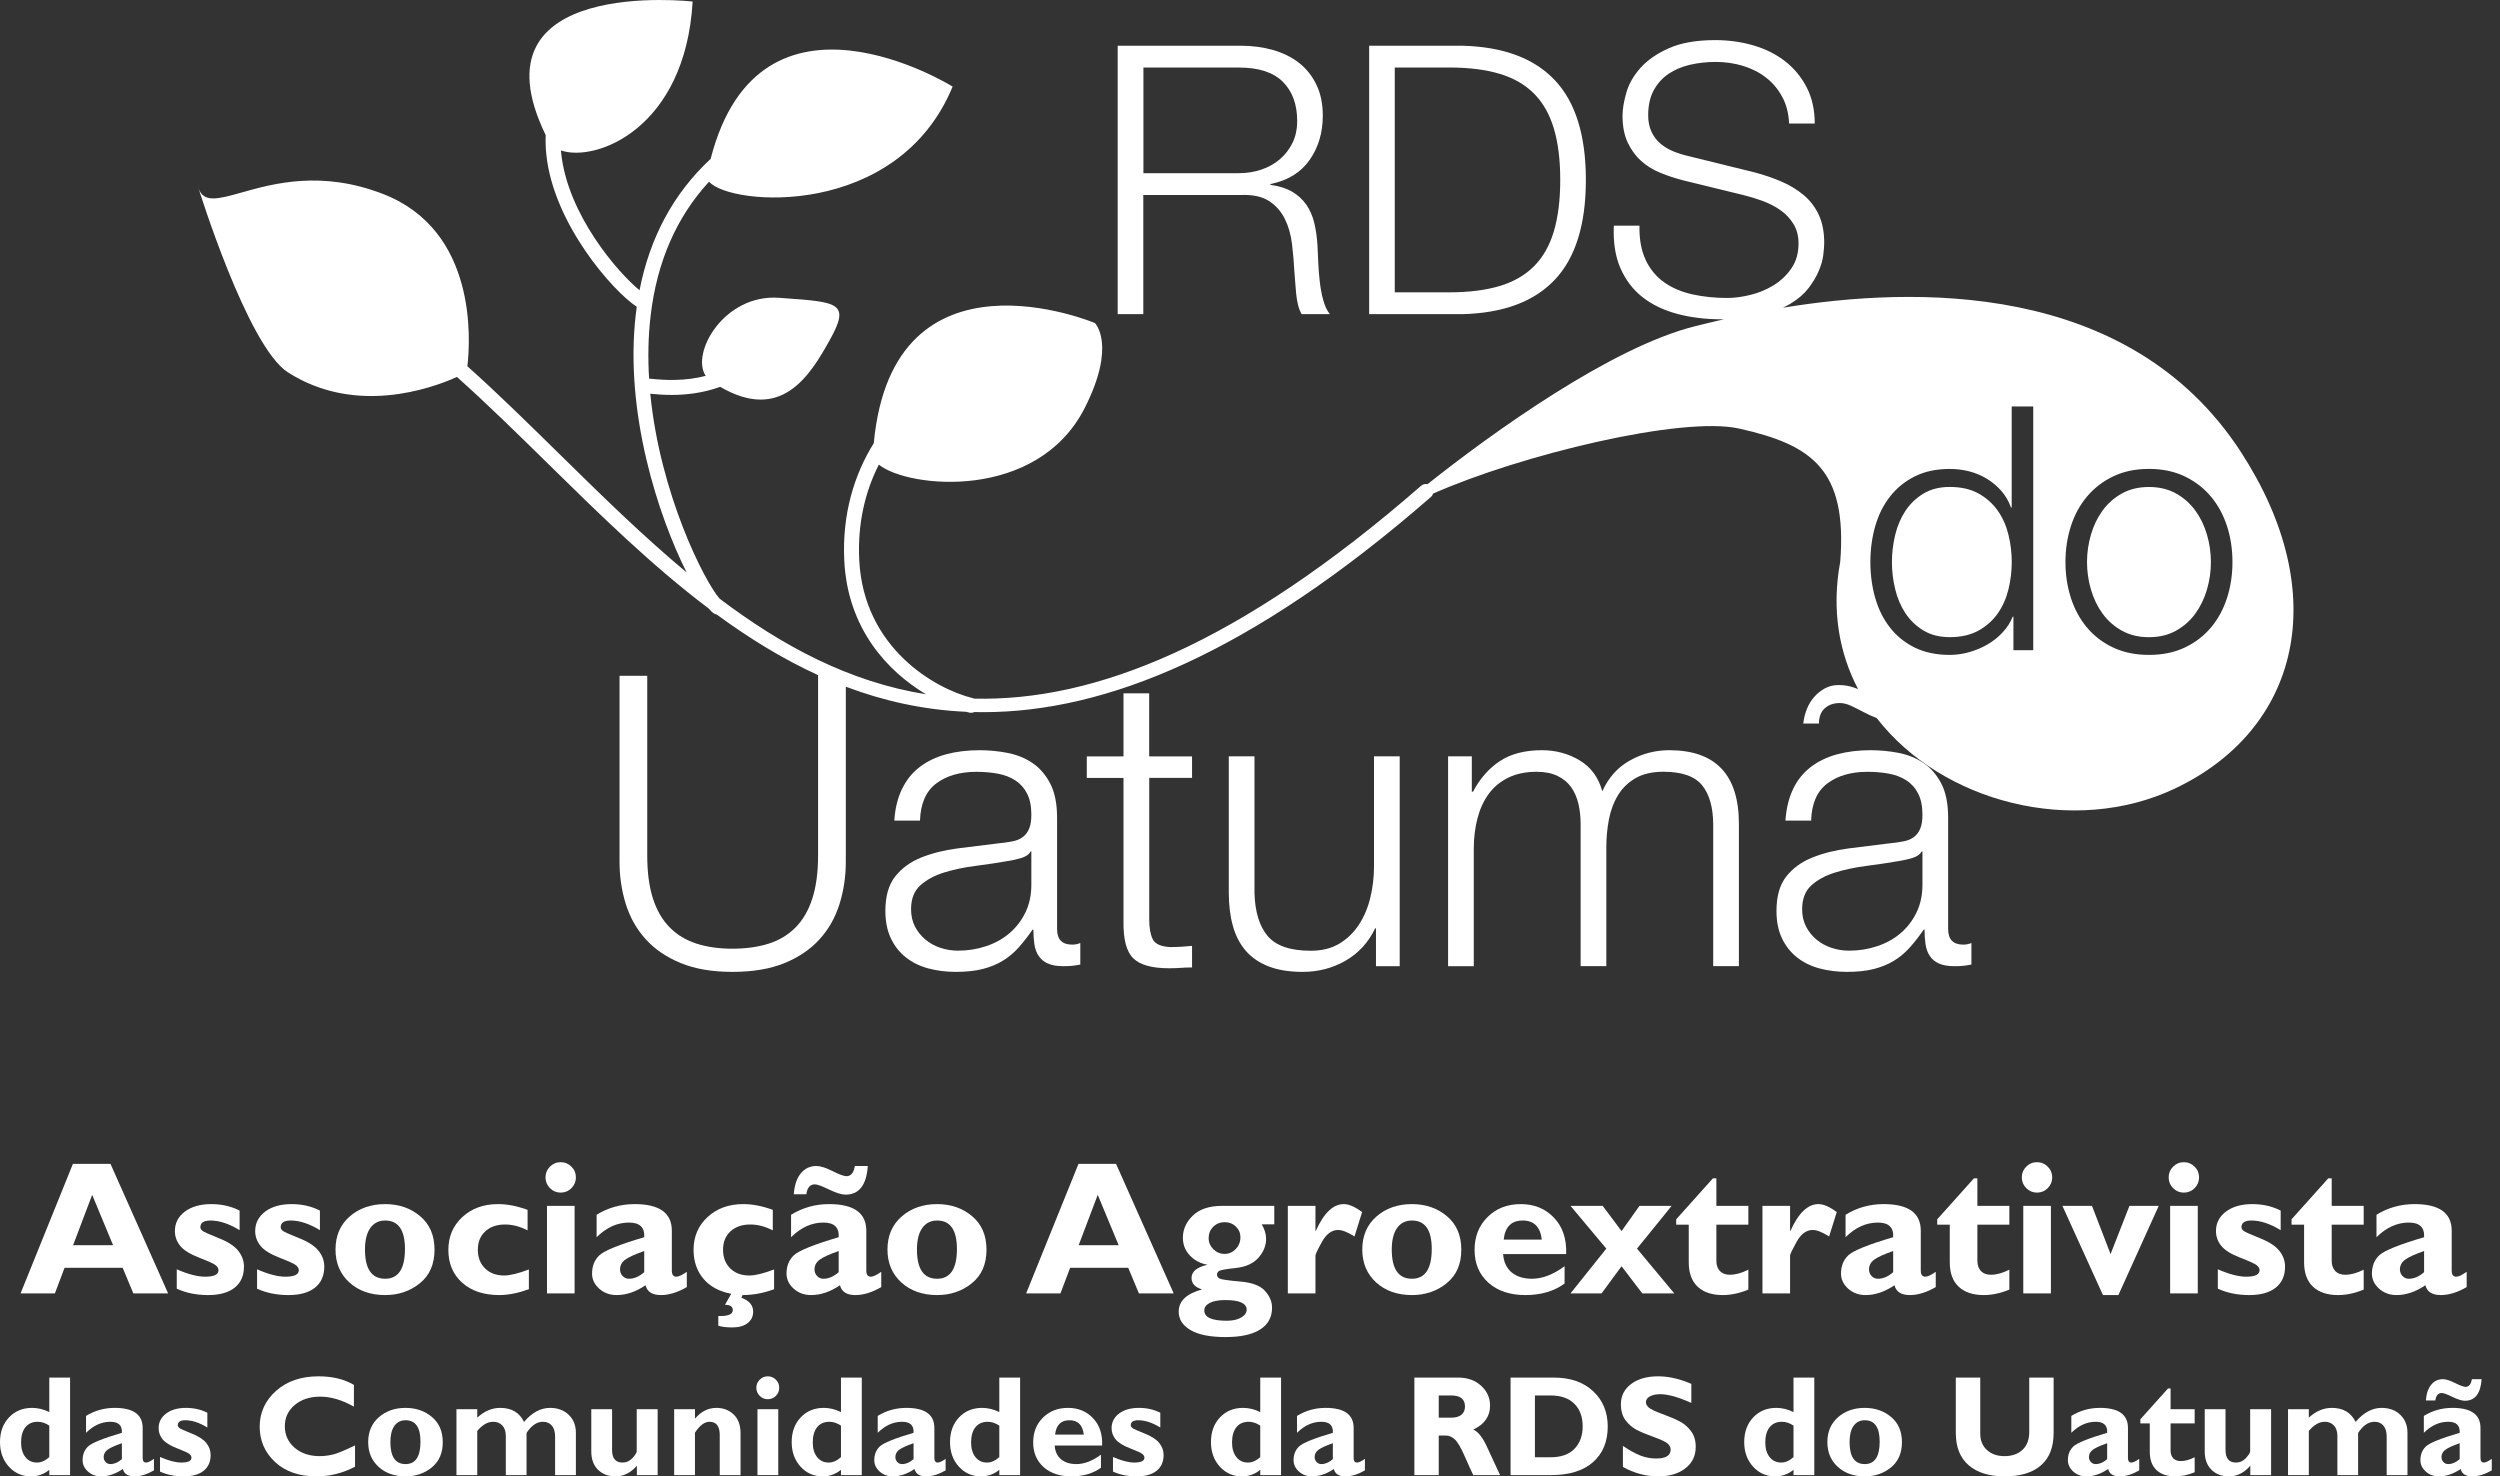 <svg width="254" height="150" viewBox="0 0 254 150" fill="none" xmlns="http://www.w3.org/2000/svg">
<rect x="0" y="0" width="254" height="150" fill="#333333" stroke="none"/>
<path d="M192.552 59.861C192.772 60.777 193.119 61.588 193.593 62.307C194.067 63.023 194.677 63.607 195.421 64.057C196.161 64.507 197.056 64.734 198.097 64.734C199.254 64.734 200.234 64.507 201.036 64.057C201.834 63.607 202.486 63.023 202.983 62.307C203.481 61.592 203.839 60.777 204.063 59.861C204.283 58.95 204.394 58.031 204.394 57.104C204.394 56.177 204.283 55.262 204.063 54.347C203.843 53.435 203.484 52.62 202.983 51.901C202.486 51.185 201.834 50.601 201.036 50.151C200.234 49.701 199.258 49.474 198.097 49.474C197.052 49.474 196.161 49.701 195.421 50.151C194.677 50.601 194.067 51.185 193.593 51.901C193.119 52.616 192.772 53.431 192.552 54.347C192.332 55.258 192.22 56.181 192.22 57.104C192.22 58.027 192.328 58.946 192.552 59.861Z" fill="white"/>
<path d="M215.589 50.136C214.799 50.574 214.147 51.155 213.622 51.87C213.102 52.585 212.708 53.401 212.442 54.316C212.176 55.231 212.041 56.158 212.041 57.108C212.041 58.058 212.172 58.985 212.442 59.9C212.708 60.815 213.102 61.627 213.622 62.346C214.143 63.061 214.799 63.642 215.589 64.08C216.376 64.519 217.294 64.738 218.335 64.738C219.376 64.738 220.294 64.519 221.08 64.08C221.867 63.642 222.523 63.065 223.043 62.346C223.564 61.63 223.957 60.815 224.227 59.9C224.493 58.989 224.628 58.058 224.628 57.108C224.628 56.158 224.493 55.231 224.227 54.316C223.961 53.404 223.568 52.589 223.043 51.87C222.523 51.155 221.867 50.574 221.08 50.136C220.294 49.697 219.376 49.478 218.335 49.478C217.294 49.478 216.376 49.697 215.589 50.136Z" fill="white"/>
<path fill-rule="evenodd" clip-rule="evenodd" d="M56.991 15.286C60.554 16.51 69.633 13.053 70.372 0.157C70.372 0.157 47.567 -2.464 55.443 13.727C55.417 14.365 55.438 15.018 55.506 15.686C56.228 22.756 62.313 29.621 64.694 31.166C64.66 31.411 64.628 31.658 64.599 31.907C63.425 41.969 66.915 52.474 69.758 58.156C65.282 54.428 61.014 50.233 56.775 46.067C53.638 42.984 50.573 39.972 47.487 37.212C47.802 34.487 48.457 23.408 38.928 19.712C32.658 17.279 27.791 18.647 24.557 19.556C22.173 20.226 20.678 20.646 20.164 19.108C20.164 19.108 25.138 35.191 29.241 37.822C36.106 42.222 43.764 39.495 46.428 38.299C49.496 41.04 52.55 44.04 55.678 47.112L55.716 47.15C60.868 52.212 66.192 57.443 71.995 61.819C72.18 62.037 72.347 62.199 72.489 62.3C72.593 62.374 72.705 62.418 72.822 62.435C76.082 64.828 79.496 66.939 83.117 68.593V86.924C83.117 88.635 82.92 90.085 82.534 91.285C82.149 92.485 81.582 93.462 80.838 94.219C80.093 94.977 79.179 95.531 78.103 95.873C77.028 96.215 75.77 96.388 74.417 96.388C73.063 96.388 71.849 96.219 70.773 95.873C69.697 95.527 68.783 94.977 68.039 94.219C67.291 93.462 66.724 92.485 66.338 91.285C65.953 90.085 65.76 88.631 65.76 86.924V68.66H62.945V87.543C62.945 89.058 63.157 90.496 63.585 91.862C64.013 93.223 64.688 94.415 65.613 95.434C66.539 96.457 67.726 97.261 69.176 97.853C70.626 98.445 72.346 98.742 74.417 98.742C76.488 98.742 78.25 98.445 79.7 97.853C81.15 97.261 82.338 96.453 83.263 95.434C84.185 94.419 84.863 93.227 85.291 91.862C85.719 90.496 85.935 89.058 85.935 87.543V69.769C89.761 71.212 93.818 72.126 98.164 72.318C98.269 72.347 98.371 72.374 98.472 72.398C98.534 72.414 98.591 72.422 98.653 72.422H98.657C98.775 72.422 98.888 72.395 98.99 72.346C99.288 72.353 99.587 72.356 99.887 72.356C112.293 72.356 127.035 66.48 145.375 50.497C145.486 50.401 145.562 50.28 145.602 50.15C154.473 46.227 170.849 42.242 176.684 43.54C184.08 45.186 187.705 47.694 186.968 57.073C186.064 61.959 186.851 66.332 188.781 70.011C188.671 69.968 188.559 69.926 188.445 69.883C187.928 69.695 187.381 69.599 186.81 69.599C186.289 69.599 185.823 69.714 185.399 69.945C184.978 70.176 184.608 70.476 184.296 70.841C183.983 71.206 183.737 71.622 183.559 72.083C183.382 72.545 183.266 73.022 183.212 73.51H184.805C184.805 72.829 185.005 72.314 185.399 71.96C185.792 71.606 186.301 71.429 186.93 71.429C187.284 71.429 187.666 71.525 188.075 71.714C188.484 71.906 188.919 72.122 189.382 72.368C189.792 72.586 190.223 72.782 190.675 72.956C197.299 81.524 210.687 84.99 220.969 80.117C233.567 74.144 237.091 60.423 227.682 45.932C216.297 28.397 194.243 29.119 181.139 31.265C181.413 31.137 181.67 31.001 181.909 30.857C182.688 30.388 183.301 29.857 183.748 29.273C184.196 28.688 184.539 28.107 184.782 27.534C185.029 26.961 185.179 26.423 185.244 25.912C185.306 25.4 185.341 24.996 185.341 24.689C185.341 23.569 185.156 22.612 184.786 21.823C184.415 21.035 183.906 20.366 183.255 19.82C182.603 19.274 181.851 18.816 180.995 18.447C180.139 18.082 179.229 17.766 178.257 17.512L171.593 15.87C171.03 15.743 170.502 15.578 170.005 15.374C169.507 15.174 169.068 14.905 168.682 14.574C168.3 14.244 167.999 13.844 167.784 13.371C167.564 12.898 167.456 12.348 167.456 11.709C167.456 10.694 167.649 9.84 168.03 9.152C168.412 8.463 168.917 7.91 169.542 7.49C170.167 7.071 170.895 6.767 171.725 6.575C172.554 6.387 173.414 6.291 174.308 6.291C175.276 6.291 176.202 6.425 177.085 6.691C177.964 6.96 178.743 7.352 179.418 7.875C180.093 8.394 180.644 9.044 181.064 9.821C181.489 10.598 181.724 11.509 181.774 12.551H184.377C184.377 11.152 184.103 9.925 183.555 8.867C183.008 7.81 182.271 6.925 181.354 6.214C180.436 5.502 179.364 4.968 178.137 4.61C176.911 4.252 175.623 4.075 174.27 4.075C172.357 4.075 170.788 4.352 169.561 4.898C168.335 5.445 167.371 6.114 166.669 6.902C165.967 7.69 165.489 8.529 165.235 9.421C164.976 10.313 164.849 11.09 164.849 11.752C164.849 12.821 165.022 13.724 165.366 14.463C165.713 15.201 166.164 15.828 166.727 16.336C167.286 16.847 167.945 17.255 168.697 17.559C169.449 17.866 170.225 18.12 171.015 18.324L177.104 19.812C177.74 19.966 178.392 20.162 179.055 20.404C179.719 20.647 180.324 20.958 180.875 21.339C181.423 21.72 181.87 22.193 182.214 22.75C182.557 23.308 182.73 23.973 182.73 24.735C182.73 25.727 182.487 26.573 182.001 27.273C181.519 27.973 180.91 28.546 180.185 28.992C179.456 29.438 178.67 29.761 177.829 29.965C176.984 30.172 176.206 30.273 175.492 30.273C174.239 30.273 173.063 30.153 171.968 29.911C170.869 29.669 169.916 29.269 169.114 28.707C168.308 28.146 167.676 27.396 167.217 26.454L167.221 26.446C166.762 25.504 166.542 24.331 166.569 22.931H163.966C163.889 24.612 164.112 26.05 164.637 27.246C165.161 28.446 165.906 29.426 166.877 30.188C167.849 30.953 169.021 31.518 170.402 31.888C171.782 32.257 173.275 32.441 174.883 32.441C174.923 32.441 174.964 32.441 175.004 32.441C175.054 32.441 175.104 32.441 175.154 32.44C173.959 32.712 172.966 32.959 172.218 33.145C163.704 35.264 151.629 43.954 145.039 49.189C144.813 49.14 144.568 49.194 144.38 49.359C125.838 65.518 111.23 71.268 98.975 70.981C98.931 70.961 98.886 70.945 98.838 70.933C95.032 69.999 87.725 65.857 87.297 56.862C87.116 53.115 87.934 49.879 89.29 47.205C92.264 49.617 105.373 50.944 110.202 41.46C113.469 35.037 111.247 32.822 111.247 32.822C111.247 32.822 90.727 24.18 88.776 45.026C86.82 48.172 85.551 52.172 85.777 56.931C86.112 63.914 90.222 68.238 94.081 70.537C86.293 69.296 79.461 65.622 73.111 60.822C71.575 59.075 67.059 50.181 66.068 40C66.648 40.063 67.388 40.125 68.231 40.125C69.662 40.125 71.396 39.948 73.17 39.302C79.368 42.911 82.258 38.221 84.304 34.549C86.408 30.774 85.224 30.69 79.537 30.285C79.407 30.276 79.275 30.267 79.141 30.257C73.574 29.859 70.151 35.877 71.701 38.187C69.664 38.722 67.639 38.655 65.947 38.464C65.82 36.361 65.853 34.216 66.103 32.08C66.743 26.603 68.732 22.051 72.042 18.46C74.212 20.962 91.227 22.261 96.787 8.798C96.787 8.798 77.212 -3.402 72.202 16.14C68.452 19.624 66.034 24.086 64.975 29.491C62.758 27.666 57.654 21.792 57.014 15.532C57.005 15.45 56.998 15.368 56.991 15.286ZM204.564 66.053V62.654H204.495C204.263 63.23 203.92 63.761 203.469 64.249C203.018 64.734 202.501 65.145 201.923 65.48C201.344 65.815 200.723 66.076 200.06 66.261C199.401 66.445 198.745 66.538 198.097 66.538C196.728 66.538 195.541 66.288 194.534 65.792C193.528 65.296 192.683 64.611 192.012 63.746C191.337 62.88 190.84 61.873 190.516 60.731C190.192 59.585 190.03 58.377 190.03 57.108C190.03 55.839 190.192 54.627 190.516 53.485C190.84 52.339 191.337 51.336 192.012 50.466C192.683 49.601 193.524 48.913 194.534 48.405C195.544 47.897 196.732 47.644 198.097 47.644C198.768 47.644 199.424 47.724 200.06 47.886C200.696 48.047 201.294 48.297 201.849 48.632C202.405 48.967 202.898 49.378 203.326 49.863C203.754 50.347 204.086 50.916 204.317 51.562H204.387V41.298H206.577V66.057H204.56L204.564 66.053ZM221.967 48.401C223.024 48.909 223.911 49.593 224.628 50.447C225.345 51.305 225.889 52.301 226.263 53.447C226.633 54.593 226.818 55.812 226.818 57.104C226.818 58.396 226.633 59.619 226.263 60.761C225.893 61.907 225.349 62.907 224.628 63.761C223.907 64.619 223.024 65.292 221.967 65.792C220.911 66.291 219.7 66.538 218.335 66.538C216.97 66.538 215.755 66.288 214.702 65.792C213.646 65.296 212.762 64.619 212.041 63.761C211.324 62.907 210.776 61.907 210.406 60.761C210.036 59.615 209.851 58.4 209.851 57.104C209.851 55.808 210.036 54.589 210.406 53.447C210.776 52.301 211.32 51.305 212.041 50.447C212.759 49.593 213.646 48.909 214.702 48.401C215.755 47.894 216.966 47.64 218.335 47.64C219.704 47.64 220.915 47.894 221.967 48.401Z" fill="white"/>
<path d="M55.423 119.624C55.423 119.197 55.574 118.832 55.876 118.531C56.178 118.229 56.541 118.079 56.962 118.079C57.391 118.079 57.756 118.229 58.058 118.531C58.361 118.832 58.512 119.197 58.512 119.624C58.512 120.044 58.361 120.409 58.058 120.716C57.756 121.018 57.391 121.169 56.962 121.169C56.541 121.169 56.178 121.018 55.876 120.716C55.574 120.409 55.423 120.044 55.423 119.624Z" fill="white"/>
<path d="M58.379 122.516V131.409H55.574V122.516H58.379Z" fill="white"/>
<path fill-rule="evenodd" clip-rule="evenodd" d="M11.225 118.248L17.081 131.409H13.548L12.462 128.809H6.558L5.576 131.409H2.09L7.408 118.248H11.225ZM11.489 126.51L9.364 121.395L7.427 126.51H11.489Z" fill="white"/>
<path d="M24.343 122.996V124.984C23.273 124.331 22.281 124.004 21.368 124.004C20.694 124.004 20.357 124.234 20.357 124.692C20.357 124.811 20.426 124.931 20.565 125.05C20.71 125.163 21.254 125.408 22.199 125.785C23.144 126.155 23.811 126.586 24.202 127.075C24.592 127.565 24.787 128.102 24.787 128.686C24.787 129.61 24.473 130.322 23.843 130.825C23.213 131.327 22.316 131.579 21.151 131.579C19.954 131.579 18.89 131.362 17.958 130.929V128.96C19.104 129.462 20.064 129.713 20.839 129.713C21.746 129.713 22.199 129.493 22.199 129.054C22.199 128.884 22.114 128.724 21.944 128.573C21.78 128.423 21.22 128.162 20.263 127.791C19.305 127.421 18.65 127.013 18.298 126.567C17.945 126.121 17.769 125.625 17.769 125.078C17.769 124.268 18.106 123.609 18.779 123.1C19.46 122.591 20.354 122.337 21.462 122.337C22.527 122.337 23.487 122.557 24.343 122.996Z" fill="white"/>
<path d="M32.503 124.984V122.996C31.646 122.557 30.686 122.337 29.622 122.337C28.513 122.337 27.619 122.591 26.939 123.1C26.265 123.609 25.928 124.268 25.928 125.078C25.928 125.625 26.105 126.121 26.457 126.567C26.81 127.013 27.465 127.421 28.422 127.791C29.379 128.162 29.94 128.423 30.104 128.573C30.273 128.724 30.359 128.884 30.359 129.054C30.359 129.493 29.905 129.713 28.998 129.713C28.224 129.713 27.263 129.462 26.117 128.96V130.929C27.049 131.362 28.113 131.579 29.31 131.579C30.475 131.579 31.372 131.327 32.002 130.825C32.632 130.322 32.947 129.61 32.947 128.686C32.947 128.102 32.752 127.565 32.361 127.075C31.971 126.586 31.303 126.155 30.359 125.785C29.414 125.408 28.869 125.163 28.724 125.05C28.586 124.931 28.517 124.811 28.517 124.692C28.517 124.234 28.853 124.004 29.527 124.004C30.44 124.004 31.432 124.331 32.503 124.984Z" fill="white"/>
<path fill-rule="evenodd" clip-rule="evenodd" d="M39.132 122.337C40.53 122.337 41.714 122.745 42.684 123.562C43.66 124.378 44.148 125.515 44.148 126.972C44.148 128.435 43.654 129.569 42.665 130.373C41.676 131.177 40.499 131.579 39.132 131.579C37.652 131.579 36.44 131.151 35.495 130.297C34.557 129.437 34.088 128.322 34.088 126.953C34.088 125.559 34.566 124.441 35.523 123.599C36.487 122.758 37.69 122.337 39.132 122.337ZM39.132 129.921C40.473 129.921 41.144 128.912 41.144 126.896C41.144 124.968 40.473 124.004 39.132 124.004C38.49 124.004 37.986 124.259 37.621 124.767C37.262 125.276 37.082 126.005 37.082 126.953C37.082 128.931 37.766 129.921 39.132 129.921Z" fill="white"/>
<path d="M53.734 130.985V128.978C52.651 129.387 51.813 129.591 51.221 129.591C50.421 129.591 49.776 129.352 49.285 128.875C48.794 128.391 48.548 127.757 48.548 126.972C48.548 126.193 48.8 125.571 49.304 125.107C49.807 124.642 50.478 124.409 51.316 124.409C52.065 124.409 52.827 124.607 53.602 125.003V122.921C52.544 122.532 51.542 122.337 50.598 122.337C49.13 122.337 47.921 122.776 46.97 123.656C46.026 124.529 45.553 125.64 45.553 126.991C45.553 128.372 46.023 129.484 46.961 130.326C47.899 131.161 49.153 131.579 50.721 131.579C51.634 131.579 52.638 131.381 53.734 130.985Z" fill="white"/>
<path fill-rule="evenodd" clip-rule="evenodd" d="M69.779 130.768V129.214C69.307 129.547 68.954 129.713 68.721 129.713C68.412 129.713 68.258 129.506 68.258 129.091V125.041C68.258 123.238 66.999 122.337 64.48 122.337C63.075 122.337 61.787 122.698 60.616 123.42V125.7C61.617 124.708 62.713 124.212 63.903 124.212C64.999 124.212 65.516 124.708 65.453 125.7C62.921 126.447 61.403 127.06 60.899 127.537C60.402 128.008 60.153 128.63 60.153 129.402C60.153 129.98 60.395 130.489 60.88 130.929C61.365 131.362 61.954 131.579 62.647 131.579C63.629 131.579 64.609 131.246 65.585 130.58C65.749 131.246 66.271 131.579 67.153 131.579C67.972 131.579 68.847 131.308 69.779 130.768ZM65.453 127.104V129.252C64.949 129.698 64.432 129.921 63.903 129.921C63.651 129.921 63.437 129.829 63.261 129.647C63.085 129.459 62.996 129.236 62.996 128.978C62.996 128.576 63.17 128.247 63.516 127.989C63.869 127.725 64.514 127.43 65.453 127.104Z" fill="white"/>
<path d="M78.647 128.978V130.985C77.576 131.381 76.506 131.579 75.435 131.579L75.322 131.852C76.122 132.141 76.522 132.612 76.522 133.265C76.522 133.748 76.336 134.135 75.964 134.424C75.593 134.719 75.076 134.866 74.415 134.866C73.785 134.866 73.306 134.807 72.979 134.687V133.708C73.962 133.739 74.453 133.538 74.453 133.105C74.453 132.747 74.188 132.568 73.659 132.568L74.292 131.447C73.077 131.221 72.135 130.712 71.468 129.921C70.8 129.123 70.466 128.146 70.466 126.991C70.466 125.64 70.939 124.529 71.883 123.656C72.834 122.776 74.043 122.337 75.511 122.337C76.455 122.337 77.457 122.532 78.515 122.921V125.003C77.74 124.607 76.978 124.409 76.229 124.409C75.391 124.409 74.72 124.642 74.217 125.107C73.713 125.571 73.461 126.193 73.461 126.972C73.461 127.757 73.706 128.391 74.198 128.875C74.689 129.352 75.334 129.591 76.134 129.591C76.726 129.591 77.564 129.387 78.647 128.978Z" fill="white"/>
<path fill-rule="evenodd" clip-rule="evenodd" d="M89.536 130.768V129.214C89.064 129.547 88.712 129.713 88.478 129.713C88.17 129.713 88.016 129.506 88.016 129.091V125.041C88.016 123.238 86.756 122.337 84.237 122.337C82.833 122.337 81.545 122.698 80.373 123.42V125.7C81.375 124.708 82.471 124.212 83.661 124.212C84.757 124.212 85.273 124.708 85.21 125.7C82.678 126.447 81.161 127.06 80.657 127.537C80.159 128.008 79.91 128.63 79.91 129.402C79.91 129.98 80.153 130.489 80.638 130.929C81.123 131.362 81.712 131.579 82.404 131.579C83.387 131.579 84.366 131.246 85.342 130.58C85.506 131.246 86.029 131.579 86.91 131.579C87.729 131.579 88.604 131.308 89.536 130.768ZM85.21 127.104V129.252C84.706 129.698 84.19 129.921 83.661 129.921C83.409 129.921 83.195 129.829 83.018 129.647C82.842 129.459 82.754 129.236 82.754 128.978C82.754 128.576 82.927 128.247 83.273 127.989C83.626 127.725 84.272 127.43 85.21 127.104Z" fill="white"/>
<path d="M88.167 118.465H86.854C86.74 119.156 86.457 119.501 86.004 119.501C85.745 119.501 85.273 119.328 84.587 118.983C83.906 118.638 83.359 118.465 82.943 118.465C82.3 118.465 81.775 118.713 81.365 119.209C80.956 119.705 80.717 120.415 80.647 121.338H81.923C82.011 120.666 82.3 120.33 82.792 120.33C83.037 120.33 83.519 120.506 84.237 120.858C84.955 121.203 85.512 121.376 85.909 121.376C87.282 121.376 88.034 120.406 88.167 118.465Z" fill="white"/>
<path fill-rule="evenodd" clip-rule="evenodd" d="M95.212 122.337C96.61 122.337 97.793 122.745 98.763 123.562C99.74 124.378 100.228 125.515 100.228 126.972C100.228 128.435 99.733 129.569 98.745 130.373C97.756 131.177 96.578 131.579 95.212 131.579C93.731 131.579 92.519 131.151 91.575 130.297C90.636 129.437 90.167 128.322 90.167 126.953C90.167 125.559 90.646 124.441 91.603 123.599C92.567 122.758 93.769 122.337 95.212 122.337ZM95.212 129.921C96.553 129.921 97.224 128.912 97.224 126.896C97.224 124.968 96.553 124.004 95.212 124.004C94.569 124.004 94.065 124.259 93.7 124.767C93.341 125.276 93.162 126.005 93.162 126.953C93.162 128.931 93.845 129.921 95.212 129.921Z" fill="white"/>
<path fill-rule="evenodd" clip-rule="evenodd" d="M119.248 131.409L113.391 118.248H109.575L104.257 131.409H107.742L108.725 128.809H114.629L115.715 131.409H119.248ZM111.53 121.395L113.656 126.51H109.594L111.53 121.395Z" fill="white"/>
<path fill-rule="evenodd" clip-rule="evenodd" d="M129.467 122.516V124.391H128.192C128.488 124.893 128.636 125.386 128.636 125.87C128.636 126.56 128.377 127.198 127.861 127.782C127.345 128.366 126.58 128.715 125.566 128.828C124.558 128.934 123.985 129.038 123.846 129.139C123.714 129.233 123.648 129.358 123.648 129.515C123.648 129.672 123.736 129.801 123.912 129.902C124.089 129.996 124.782 130.096 125.991 130.203C127.206 130.304 128.05 130.621 128.522 131.155C129.001 131.682 129.24 132.251 129.24 132.86C129.24 133.833 128.834 134.574 128.022 135.083C127.216 135.592 126.047 135.846 124.517 135.846C122.955 135.846 121.771 135.611 120.965 135.14C120.159 134.669 119.756 134.044 119.756 133.265C119.756 132.185 120.55 131.431 122.137 131.004C121.419 130.79 121.06 130.404 121.06 129.845C121.06 129.192 121.601 128.743 122.684 128.498C121.96 128.372 121.362 128.058 120.89 127.556C120.417 127.053 120.181 126.454 120.181 125.757C120.181 124.902 120.521 124.149 121.201 123.496C121.881 122.842 122.87 122.516 124.168 122.516H129.467ZM124.423 124.174C123.963 124.174 123.576 124.331 123.261 124.645C122.952 124.959 122.798 125.342 122.798 125.794C122.798 126.228 122.958 126.604 123.28 126.925C123.601 127.239 123.982 127.396 124.423 127.396C124.863 127.396 125.241 127.229 125.556 126.896C125.871 126.564 126.028 126.165 126.028 125.7C126.028 125.279 125.874 124.921 125.566 124.626C125.263 124.325 124.882 124.174 124.423 124.174ZM124.649 134.188C125.248 134.188 125.732 134.078 126.104 133.858C126.476 133.639 126.661 133.375 126.661 133.067C126.661 132.414 125.934 132.087 124.479 132.087C123.818 132.087 123.298 132.181 122.921 132.37C122.543 132.565 122.354 132.822 122.354 133.142C122.354 133.84 123.119 134.188 124.649 134.188Z" fill="white"/>
<path d="M133.65 125.059V122.516H130.844V131.409H133.65V127.565C133.65 127.433 133.87 126.969 134.311 126.171C134.758 125.367 135.306 124.965 135.954 124.965C136.37 124.965 136.924 125.185 137.617 125.625L138.392 123.147C137.667 122.607 137.047 122.337 136.531 122.337C135.447 122.337 134.5 123.244 133.687 125.059H133.65Z" fill="white"/>
<path fill-rule="evenodd" clip-rule="evenodd" d="M143.453 122.337C144.851 122.337 146.035 122.745 147.005 123.562C147.981 124.378 148.469 125.515 148.469 126.972C148.469 128.435 147.974 129.569 146.986 130.373C145.997 131.177 144.819 131.579 143.453 131.579C141.973 131.579 140.76 131.151 139.816 130.297C138.877 129.437 138.408 128.322 138.408 126.953C138.408 125.559 138.887 124.441 139.844 123.599C140.808 122.758 142.01 122.337 143.453 122.337ZM143.453 129.921C144.794 129.921 145.465 128.912 145.465 126.896C145.465 124.968 144.794 124.004 143.453 124.004C142.81 124.004 142.306 124.259 141.941 124.767C141.582 125.276 141.403 126.005 141.403 126.953C141.403 128.931 142.086 129.921 143.453 129.921Z" fill="white"/>
<path fill-rule="evenodd" clip-rule="evenodd" d="M158.961 130.41V128.649C157.809 129.497 156.707 129.921 155.655 129.921C154.786 129.921 154.093 129.704 153.577 129.27C153.061 128.837 152.774 128.218 152.717 127.415H159.122C159.179 125.87 158.766 124.639 157.885 123.722C157.009 122.798 155.885 122.337 154.512 122.337C153.146 122.337 152.021 122.773 151.14 123.646C150.258 124.519 149.817 125.634 149.817 126.991C149.817 128.372 150.286 129.484 151.225 130.326C152.163 131.161 153.416 131.579 154.985 131.579C156.565 131.579 157.891 131.189 158.961 130.41ZM156.647 125.945H152.774C152.913 124.651 153.558 124.004 154.711 124.004C155.85 124.004 156.496 124.651 156.647 125.945Z" fill="white"/>
<path d="M169.842 122.516L166.318 126.859L170.106 131.409H166.856L164.75 128.649L162.719 131.409H159.564L163.201 126.859L159.564 122.516H162.832L164.75 125.078L166.573 122.516H169.842Z" fill="white"/>
<path d="M177.633 124.428V122.516H174.383V119.718H174.033L170.302 123.882V124.428H171.577V128.244C171.577 129.336 171.88 130.165 172.484 130.731C173.089 131.296 173.939 131.579 175.035 131.579C175.872 131.579 176.738 131.393 177.633 131.023V128.997C176.959 129.343 176.332 129.515 175.753 129.515C175.324 129.515 174.988 129.39 174.742 129.139C174.503 128.881 174.383 128.533 174.383 128.093V124.428H177.633Z" fill="white"/>
<path d="M181.872 122.516V125.059H181.91C182.722 123.244 183.67 122.337 184.753 122.337C185.269 122.337 185.89 122.607 186.614 123.147L185.839 125.625C185.147 125.185 184.592 124.965 184.177 124.965C183.528 124.965 182.98 125.367 182.533 126.171C182.092 126.969 181.872 127.433 181.872 127.565V131.409H179.066V122.516H181.872Z" fill="white"/>
<path fill-rule="evenodd" clip-rule="evenodd" d="M196.672 130.768V129.214C196.2 129.547 195.847 129.713 195.614 129.713C195.305 129.713 195.151 129.506 195.151 129.091V125.041C195.151 123.238 193.892 122.337 191.373 122.337C189.968 122.337 188.68 122.698 187.509 123.42V125.7C188.51 124.708 189.606 124.212 190.796 124.212C191.892 124.212 192.409 124.708 192.346 125.7C189.814 126.447 188.296 127.06 187.792 127.537C187.295 128.008 187.046 128.63 187.046 129.402C187.046 129.98 187.289 130.489 187.774 130.929C188.258 131.362 188.847 131.579 189.54 131.579C190.522 131.579 191.502 131.246 192.478 130.58C192.642 131.246 193.164 131.579 194.046 131.579C194.865 131.579 195.74 131.308 196.672 130.768ZM192.346 127.104V129.252C191.842 129.698 191.325 129.921 190.796 129.921C190.544 129.921 190.33 129.829 190.154 129.647C189.978 129.459 189.89 129.236 189.89 128.978C189.89 128.576 190.063 128.247 190.409 127.989C190.762 127.725 191.407 127.43 192.346 127.104Z" fill="white"/>
<path d="M204.151 122.516V124.428H200.902V128.093C200.902 128.533 201.022 128.881 201.261 129.139C201.506 129.39 201.843 129.515 202.272 129.515C202.851 129.515 203.478 129.343 204.151 128.997V131.023C203.257 131.393 202.391 131.579 201.554 131.579C200.458 131.579 199.608 131.296 199.003 130.731C198.399 130.165 198.096 129.336 198.096 128.244V124.428H196.821V123.882L200.552 119.718H200.902V122.516H204.151Z" fill="white"/>
<path d="M205.868 118.531C205.566 118.832 205.415 119.197 205.415 119.624C205.415 120.044 205.566 120.409 205.868 120.716C206.171 121.018 206.533 121.169 206.955 121.169C207.383 121.169 207.748 121.018 208.051 120.716C208.353 120.409 208.504 120.044 208.504 119.624C208.504 119.197 208.353 118.832 208.051 118.531C207.748 118.229 207.383 118.079 206.955 118.079C206.533 118.079 206.171 118.229 205.868 118.531Z" fill="white"/>
<path d="M208.372 131.409V122.516H205.566V131.409H208.372Z" fill="white"/>
<path d="M213.659 131.579L209.541 122.516H212.545L214.434 127.415L216.352 122.516H219.327L215.228 131.579H213.659Z" fill="white"/>
<path d="M220.789 118.531C220.487 118.832 220.336 119.197 220.336 119.624C220.336 120.044 220.487 120.409 220.789 120.716C221.092 121.018 221.454 121.169 221.876 121.169C222.304 121.169 222.669 121.018 222.971 120.716C223.274 120.409 223.425 120.044 223.425 119.624C223.425 119.197 223.274 118.832 222.971 118.531C222.669 118.229 222.304 118.079 221.876 118.079C221.454 118.079 221.092 118.229 220.789 118.531Z" fill="white"/>
<path d="M223.293 131.409V122.516H220.487V131.409H223.293Z" fill="white"/>
<path d="M231.717 122.996V124.984C230.646 124.331 229.654 124.004 228.741 124.004C228.067 124.004 227.73 124.234 227.73 124.692C227.73 124.811 227.799 124.931 227.938 125.05C228.083 125.163 228.628 125.408 229.572 125.785C230.517 126.155 231.184 126.586 231.575 127.075C231.965 127.565 232.161 128.102 232.161 128.686C232.161 129.61 231.846 130.322 231.216 130.825C230.586 131.327 229.689 131.579 228.524 131.579C227.327 131.579 226.263 131.362 225.331 130.929V128.96C226.477 129.462 227.437 129.713 228.212 129.713C229.119 129.713 229.572 129.493 229.572 129.054C229.572 128.884 229.487 128.724 229.317 128.573C229.153 128.423 228.593 128.162 227.636 127.791C226.678 127.421 226.023 127.013 225.671 126.567C225.318 126.121 225.142 125.625 225.142 125.078C225.142 124.268 225.479 123.609 226.153 123.1C226.833 122.591 227.727 122.337 228.835 122.337C229.9 122.337 230.86 122.557 231.717 122.996Z" fill="white"/>
<path d="M240.15 124.428V122.516H236.9V119.718H236.551L232.82 123.882V124.428H234.095V128.244C234.095 129.336 234.397 130.165 235.002 130.731C235.606 131.296 236.456 131.579 237.552 131.579C238.39 131.579 239.256 131.393 240.15 131.023V128.997C239.476 129.343 238.85 129.515 238.27 129.515C237.842 129.515 237.505 129.39 237.259 129.139C237.02 128.881 236.9 128.533 236.9 128.093V124.428H240.15Z" fill="white"/>
<path fill-rule="evenodd" clip-rule="evenodd" d="M250.614 129.214V130.768C249.682 131.308 248.807 131.579 247.988 131.579C247.107 131.579 246.584 131.246 246.42 130.58C245.444 131.246 244.465 131.579 243.482 131.579C242.79 131.579 242.201 131.362 241.716 130.929C241.231 130.489 240.988 129.98 240.988 129.402C240.988 128.63 241.237 128.008 241.735 127.537C242.239 127.06 243.756 126.447 246.288 125.7C246.351 124.708 245.834 124.212 244.739 124.212C243.548 124.212 242.453 124.708 241.451 125.7V123.42C242.623 122.698 243.911 122.337 245.315 122.337C247.834 122.337 249.093 123.238 249.093 125.041V129.091C249.093 129.506 249.248 129.713 249.556 129.713C249.789 129.713 250.142 129.547 250.614 129.214ZM246.288 129.252V127.104C245.35 127.43 244.704 127.725 244.351 127.989C244.005 128.247 243.832 128.576 243.832 128.978C243.832 129.236 243.92 129.459 244.096 129.647C244.273 129.829 244.487 129.921 244.739 129.921C245.268 129.921 245.784 129.698 246.288 129.252Z" fill="white"/>
<path fill-rule="evenodd" clip-rule="evenodd" d="M7.12 149.872V139.962H5.008V143.466C4.434 143.183 3.851 143.041 3.258 143.041C2.305 143.041 1.522 143.365 0.911 144.013C0.304 144.661 0 145.495 0 146.517C0 147.515 0.299 148.345 0.896 149.007C1.499 149.669 2.248 150 3.144 150C3.846 150 4.467 149.778 5.008 149.333V149.872H7.12ZM5.008 144.843V148.042C4.605 148.411 4.187 148.595 3.756 148.595C3.267 148.595 2.876 148.411 2.582 148.042C2.288 147.668 2.141 147.174 2.141 146.559C2.141 145.893 2.288 145.375 2.582 145.006C2.881 144.637 3.296 144.452 3.827 144.452C4.23 144.452 4.624 144.583 5.008 144.843Z" fill="white"/>
<path fill-rule="evenodd" clip-rule="evenodd" d="M15.641 148.219V149.39C14.939 149.797 14.28 150 13.663 150C12.999 150 12.606 149.749 12.482 149.248C11.747 149.749 11.01 150 10.27 150C9.748 150 9.305 149.837 8.94 149.511C8.575 149.179 8.392 148.796 8.392 148.361C8.392 147.78 8.579 147.311 8.954 146.957C9.333 146.597 10.476 146.136 12.383 145.573C12.43 144.826 12.041 144.452 11.216 144.452C10.32 144.452 9.495 144.826 8.741 145.573V143.857C9.623 143.313 10.592 143.041 11.65 143.041C13.547 143.041 14.495 143.719 14.495 145.077V148.127C14.495 148.439 14.611 148.595 14.844 148.595C15.019 148.595 15.285 148.47 15.641 148.219ZM12.383 148.248V146.63C11.676 146.876 11.19 147.099 10.924 147.297C10.664 147.491 10.533 147.739 10.533 148.042C10.533 148.236 10.6 148.404 10.732 148.546C10.865 148.683 11.026 148.751 11.216 148.751C11.614 148.751 12.003 148.584 12.383 148.248Z" fill="white"/>
<path d="M21.066 145.034V143.537C20.422 143.206 19.698 143.041 18.897 143.041C18.062 143.041 17.389 143.232 16.877 143.615C16.369 143.998 16.116 144.495 16.116 145.105C16.116 145.517 16.248 145.89 16.514 146.226C16.779 146.562 17.273 146.869 17.993 147.148C18.714 147.427 19.136 147.624 19.26 147.737C19.388 147.851 19.452 147.971 19.452 148.099C19.452 148.43 19.11 148.595 18.427 148.595C17.844 148.595 17.121 148.406 16.258 148.028V149.511C16.96 149.837 17.761 150 18.662 150C19.539 150 20.215 149.811 20.689 149.432C21.164 149.054 21.401 148.517 21.401 147.822C21.401 147.382 21.254 146.978 20.96 146.609C20.666 146.24 20.163 145.916 19.452 145.637C18.74 145.353 18.33 145.169 18.221 145.084C18.117 144.994 18.065 144.904 18.065 144.814C18.065 144.469 18.318 144.296 18.826 144.296C19.513 144.296 20.26 144.542 21.066 145.034Z" fill="white"/>
<path d="M36.072 146.85V149.014C34.83 149.671 33.528 150 32.167 150C30.403 150 28.997 149.515 27.949 148.546C26.905 147.571 26.384 146.373 26.384 144.949C26.384 143.526 26.934 142.317 28.034 141.324C29.139 140.331 30.581 139.834 32.359 139.834C33.777 139.834 34.977 140.125 35.958 140.707V142.913C34.754 142.237 33.613 141.899 32.537 141.899C31.479 141.899 30.614 142.182 29.941 142.75C29.272 143.313 28.938 144.032 28.938 144.907C28.938 145.786 29.267 146.512 29.926 147.084C30.59 147.657 31.439 147.943 32.473 147.943C32.985 147.943 33.478 147.877 33.952 147.744C34.427 147.607 35.133 147.309 36.072 146.85Z" fill="white"/>
<path fill-rule="evenodd" clip-rule="evenodd" d="M43.881 143.963C43.151 143.348 42.259 143.041 41.206 143.041C40.12 143.041 39.215 143.358 38.489 143.991C37.768 144.625 37.408 145.467 37.408 146.517C37.408 147.548 37.761 148.387 38.468 149.035C39.179 149.678 40.092 150 41.206 150C42.236 150 43.122 149.697 43.867 149.092C44.611 148.487 44.984 147.633 44.984 146.531C44.984 145.434 44.616 144.578 43.881 143.963ZM42.721 146.474C42.721 147.992 42.217 148.751 41.206 148.751C40.177 148.751 39.663 148.007 39.663 146.517C39.663 145.803 39.798 145.254 40.068 144.871C40.343 144.488 40.723 144.296 41.206 144.296C42.217 144.296 42.721 145.022 42.721 146.474Z" fill="white"/>
<path d="M48.489 143.176V144.034C49.205 143.372 49.983 143.041 50.822 143.041C51.974 143.041 52.781 143.516 53.24 144.467C54.051 143.516 54.934 143.041 55.887 143.041C56.66 143.041 57.29 143.275 57.779 143.743C58.267 144.211 58.511 144.821 58.511 145.573V149.872H56.399V145.949C56.399 145.476 56.29 145.11 56.072 144.85C55.853 144.585 55.55 144.452 55.161 144.452C54.545 144.452 53.99 144.831 53.497 145.588V149.872H51.391V145.907C51.391 145.439 51.273 145.079 51.035 144.828C50.803 144.578 50.492 144.452 50.103 144.452C49.549 144.452 49.01 144.762 48.489 145.382V149.872H46.376V143.176H48.489Z" fill="white"/>
<path d="M64.706 148.915V149.872H66.818V143.176H64.691V147.446C64.691 147.593 64.549 147.822 64.264 148.134C63.985 148.442 63.646 148.595 63.247 148.595C62.541 148.595 62.187 148.17 62.187 147.318V143.176H60.075V147.46C60.075 148.255 60.302 148.877 60.758 149.326C61.213 149.775 61.806 150 62.536 150C63.361 150 64.084 149.638 64.706 148.915Z" fill="white"/>
<path d="M70.608 143.176V144.133C71.229 143.405 71.957 143.041 72.792 143.041C73.489 143.041 74.07 143.263 74.535 143.708C75.004 144.152 75.239 144.788 75.239 145.616V149.872H73.126V145.793C73.126 144.899 72.778 144.452 72.08 144.452C71.582 144.452 71.092 144.821 70.608 145.559V149.872H68.495V143.176H70.608Z" fill="white"/>
<path d="M77.186 140.175C76.959 140.402 76.845 140.676 76.845 140.998C76.845 141.315 76.959 141.589 77.186 141.821C77.414 142.048 77.686 142.161 78.004 142.161C78.327 142.161 78.602 142.048 78.829 141.821C79.057 141.589 79.171 141.315 79.171 140.998C79.171 140.676 79.057 140.402 78.829 140.175C78.602 139.948 78.327 139.834 78.004 139.834C77.686 139.834 77.414 139.948 77.186 140.175Z" fill="white"/>
<path d="M79.071 149.872V143.176H76.959V149.872H79.071Z" fill="white"/>
<path fill-rule="evenodd" clip-rule="evenodd" d="M87.556 139.962V149.872H85.443V149.333C84.903 149.778 84.281 150 83.579 150C82.683 150 81.934 149.669 81.332 149.007C80.734 148.345 80.435 147.515 80.435 146.517C80.435 145.495 80.739 144.661 81.346 144.013C81.957 143.365 82.74 143.041 83.693 143.041C84.286 143.041 84.869 143.183 85.443 143.466V139.962H87.556ZM85.443 148.042V144.843C85.059 144.583 84.665 144.452 84.262 144.452C83.731 144.452 83.316 144.637 83.017 145.006C82.723 145.375 82.576 145.893 82.576 146.559C82.576 147.174 82.723 147.668 83.017 148.042C83.311 148.411 83.703 148.595 84.191 148.595C84.623 148.595 85.04 148.411 85.443 148.042Z" fill="white"/>
<path fill-rule="evenodd" clip-rule="evenodd" d="M96.076 149.39V148.219C95.72 148.47 95.455 148.595 95.279 148.595C95.047 148.595 94.931 148.439 94.931 148.127V145.077C94.931 143.719 93.982 143.041 92.085 143.041C91.028 143.041 90.058 143.313 89.176 143.857V145.573C89.93 144.826 90.755 144.452 91.651 144.452C92.477 144.452 92.865 144.826 92.818 145.573C90.912 146.136 89.769 146.597 89.389 146.957C89.015 147.311 88.827 147.78 88.827 148.361C88.827 148.796 89.01 149.179 89.375 149.511C89.74 149.837 90.184 150 90.705 150C91.445 150 92.183 149.749 92.918 149.248C93.041 149.749 93.434 150 94.098 150C94.715 150 95.374 149.797 96.076 149.39ZM92.818 146.63V148.248C92.439 148.584 92.05 148.751 91.651 148.751C91.462 148.751 91.3 148.683 91.168 148.546C91.035 148.404 90.969 148.236 90.969 148.042C90.969 147.739 91.099 147.491 91.36 147.297C91.625 147.099 92.111 146.876 92.818 146.63Z" fill="white"/>
<path fill-rule="evenodd" clip-rule="evenodd" d="M103.643 139.962V149.872H101.53V149.333C100.989 149.778 100.368 150 99.666 150C98.77 150 98.021 149.669 97.419 149.007C96.821 148.345 96.522 147.515 96.522 146.517C96.522 145.495 96.826 144.661 97.433 144.013C98.045 143.365 98.827 143.041 99.78 143.041C100.373 143.041 100.956 143.183 101.53 143.466V139.962H103.643ZM101.53 148.042V144.843C101.146 144.583 100.752 144.452 100.349 144.452C99.818 144.452 99.403 144.637 99.105 145.006C98.81 145.375 98.663 145.893 98.663 146.559C98.663 147.174 98.81 147.668 99.105 148.042C99.398 148.411 99.79 148.595 100.278 148.595C100.71 148.595 101.127 148.411 101.53 148.042Z" fill="white"/>
<path fill-rule="evenodd" clip-rule="evenodd" d="M111.857 149.12V147.794C110.989 148.432 110.159 148.751 109.367 148.751C108.713 148.751 108.191 148.588 107.802 148.262C107.414 147.936 107.198 147.47 107.155 146.864H111.978C112.021 145.701 111.71 144.774 111.046 144.084C110.387 143.388 109.54 143.041 108.507 143.041C107.478 143.041 106.631 143.369 105.967 144.027C105.303 144.684 104.971 145.524 104.971 146.545C104.971 147.586 105.325 148.423 106.031 149.057C106.738 149.685 107.681 150 108.862 150C110.053 150 111.051 149.707 111.857 149.12ZM108.656 144.296C109.514 144.296 110 144.784 110.114 145.758H107.198C107.302 144.784 107.788 144.296 108.656 144.296Z" fill="white"/>
<path d="M117.887 143.537V145.034C117.081 144.542 116.334 144.296 115.647 144.296C115.139 144.296 114.886 144.469 114.886 144.814C114.886 144.904 114.938 144.994 115.042 145.084C115.151 145.169 115.561 145.353 116.273 145.637C116.984 145.916 117.487 146.24 117.781 146.609C118.075 146.978 118.222 147.382 118.222 147.822C118.222 148.517 117.985 149.054 117.51 149.432C117.036 149.811 116.36 150 115.483 150C114.582 150 113.781 149.837 113.079 149.511V148.028C113.942 148.406 114.665 148.595 115.248 148.595C115.931 148.595 116.273 148.43 116.273 148.099C116.273 147.971 116.209 147.851 116.081 147.737C115.957 147.624 115.535 147.427 114.814 147.148C114.094 146.869 113.6 146.562 113.335 146.226C113.069 145.89 112.937 145.517 112.937 145.105C112.937 144.495 113.19 143.998 113.698 143.615C114.21 143.232 114.883 143.041 115.718 143.041C116.519 143.041 117.243 143.206 117.887 143.537Z" fill="white"/>
<path fill-rule="evenodd" clip-rule="evenodd" d="M130.155 149.872V139.962H128.042V143.466C127.468 143.183 126.885 143.041 126.292 143.041C125.339 143.041 124.556 143.365 123.945 144.013C123.338 144.661 123.034 145.495 123.034 146.517C123.034 147.515 123.333 148.345 123.93 149.007C124.533 149.669 125.282 150 126.178 150C126.88 150 127.501 149.778 128.042 149.333V149.872H130.155ZM128.042 144.843V148.042C127.639 148.411 127.222 148.595 126.79 148.595C126.302 148.595 125.91 148.411 125.616 148.042C125.322 147.668 125.175 147.174 125.175 146.559C125.175 145.893 125.322 145.375 125.616 145.006C125.915 144.637 126.33 144.452 126.861 144.452C127.264 144.452 127.658 144.583 128.042 144.843Z" fill="white"/>
<path fill-rule="evenodd" clip-rule="evenodd" d="M138.675 148.219V149.39C137.973 149.797 137.314 150 136.697 150C136.033 150 135.64 149.749 135.516 149.248C134.781 149.749 134.044 150 133.304 150C132.783 150 132.339 149.837 131.974 149.511C131.609 149.179 131.426 148.796 131.426 148.361C131.426 147.78 131.614 147.311 131.988 146.957C132.368 146.597 133.51 146.136 135.417 145.573C135.464 144.826 135.075 144.452 134.25 144.452C133.354 144.452 132.529 144.826 131.775 145.573V143.857C132.657 143.313 133.627 143.041 134.684 143.041C136.581 143.041 137.53 143.719 137.53 145.077V148.127C137.53 148.439 137.646 148.595 137.878 148.595C138.054 148.595 138.319 148.47 138.675 148.219ZM135.417 148.248V146.63C134.71 146.876 134.224 147.099 133.959 147.297C133.698 147.491 133.567 147.739 133.567 148.042C133.567 148.236 133.634 148.404 133.767 148.546C133.899 148.683 134.061 148.751 134.25 148.751C134.649 148.751 135.037 148.584 135.417 148.248Z" fill="white"/>
<path fill-rule="evenodd" clip-rule="evenodd" d="M148.139 139.962H143.701V149.872H146.176V145.85H146.887C147.215 145.85 147.52 145.98 147.805 146.24C148.094 146.5 148.438 147.089 148.836 148.007C149.239 148.924 149.522 149.546 149.683 149.872H152.407C151.99 148.993 151.556 148.056 151.106 147.063C150.66 146.07 150.186 145.462 149.683 145.24C150.821 144.715 151.39 143.906 151.39 142.814C151.39 142.024 151.089 141.352 150.487 140.799C149.884 140.241 149.102 139.962 148.139 139.962ZM146.176 144.034V141.778H147.428C148.372 141.778 148.843 142.152 148.843 142.899C148.843 143.263 148.72 143.544 148.474 143.743C148.232 143.937 147.902 144.034 147.485 144.034H146.176Z" fill="white"/>
<path fill-rule="evenodd" clip-rule="evenodd" d="M153.473 139.962H157.854C159.547 139.962 160.885 140.425 161.866 141.352C162.853 142.275 163.346 143.469 163.346 144.935C163.346 146.472 162.846 147.68 161.845 148.56C160.849 149.435 159.426 149.872 157.577 149.872H153.473V139.962ZM155.948 141.778V148.056H157.563C158.611 148.056 159.412 147.77 159.967 147.198C160.522 146.621 160.799 145.862 160.799 144.921C160.799 143.946 160.517 143.18 159.953 142.622C159.393 142.059 158.587 141.778 157.534 141.778H155.948Z" fill="white"/>
<path d="M171.838 142.537V140.6C170.657 140.09 169.535 139.834 168.473 139.834C167.321 139.834 166.401 140.097 165.713 140.622C165.025 141.142 164.682 141.828 164.682 142.679C164.682 143.336 164.838 143.876 165.151 144.296C165.469 144.717 165.843 145.041 166.275 145.268C166.711 145.495 167.299 145.741 168.039 146.006C168.784 146.271 169.253 146.496 169.448 146.68C169.642 146.864 169.739 147.061 169.739 147.269C169.739 147.879 169.253 148.184 168.281 148.184C167.707 148.184 167.164 148.082 166.652 147.879C166.14 147.676 165.552 147.352 164.888 146.907V149.042C166.045 149.681 167.24 150 168.473 150C169.616 150 170.536 149.728 171.233 149.184C171.935 148.64 172.286 147.91 172.286 146.992C172.286 146.349 172.125 145.817 171.802 145.396C171.484 144.975 171.105 144.649 170.664 144.417C170.223 144.185 169.635 143.935 168.9 143.665C168.165 143.395 167.702 143.176 167.513 143.005C167.323 142.835 167.228 142.655 167.228 142.466C167.228 142.22 167.359 142.024 167.619 141.877C167.885 141.726 168.241 141.65 168.686 141.65C169.469 141.65 170.519 141.946 171.838 142.537Z" fill="white"/>
<path fill-rule="evenodd" clip-rule="evenodd" d="M184.332 139.962V149.872H182.22V149.333C181.679 149.778 181.058 150 180.356 150C179.46 150 178.71 149.669 178.108 149.007C177.511 148.345 177.212 147.515 177.212 146.517C177.212 145.495 177.515 144.661 178.122 144.013C178.734 143.365 179.517 143.041 180.47 143.041C181.063 143.041 181.646 143.183 182.22 143.466V139.962H184.332ZM182.22 148.042V144.843C181.836 144.583 181.442 144.452 181.039 144.452C180.508 144.452 180.093 144.637 179.794 145.006C179.5 145.375 179.353 145.893 179.353 146.559C179.353 147.174 179.5 147.668 179.794 148.042C180.088 148.411 180.479 148.595 180.968 148.595C181.399 148.595 181.817 148.411 182.22 148.042Z" fill="white"/>
<path fill-rule="evenodd" clip-rule="evenodd" d="M192.134 143.963C191.404 143.348 190.512 143.041 189.459 143.041C188.373 143.041 187.468 143.358 186.742 143.991C186.021 144.625 185.661 145.467 185.661 146.517C185.661 147.548 186.014 148.387 186.721 149.035C187.432 149.678 188.345 150 189.459 150C190.489 150 191.375 149.697 192.12 149.092C192.864 148.487 193.237 147.633 193.237 146.531C193.237 145.434 192.869 144.578 192.134 143.963ZM190.975 146.474C190.975 147.992 190.47 148.751 189.459 148.751C188.43 148.751 187.916 148.007 187.916 146.517C187.916 145.803 188.051 145.254 188.321 144.871C188.596 144.488 188.976 144.296 189.459 144.296C190.47 144.296 190.975 145.022 190.975 146.474Z" fill="white"/>
<path d="M206.172 139.962H208.648V145.588C208.648 147.035 208.219 148.132 207.36 148.879C206.502 149.626 205.276 150 203.683 150C202.108 150 200.885 149.622 200.012 148.865C199.144 148.108 198.711 147.021 198.711 145.602V139.962H201.193V145.658C201.193 146.349 201.418 146.902 201.869 147.318C202.324 147.735 202.919 147.943 203.654 147.943C204.418 147.943 205.027 147.73 205.482 147.304C205.942 146.879 206.172 146.273 206.172 145.488V139.962Z" fill="white"/>
<path fill-rule="evenodd" clip-rule="evenodd" d="M217.346 149.39V148.219C216.99 148.47 216.725 148.595 216.549 148.595C216.317 148.595 216.201 148.439 216.201 148.127V145.077C216.201 143.719 215.252 143.041 213.355 143.041C212.298 143.041 211.328 143.313 210.446 143.857V145.573C211.2 144.826 212.025 144.452 212.921 144.452C213.747 144.452 214.135 144.826 214.088 145.573C212.182 146.136 211.039 146.597 210.659 146.957C210.285 147.311 210.097 147.78 210.097 148.361C210.097 148.796 210.28 149.179 210.645 149.511C211.01 149.837 211.454 150 211.975 150C212.715 150 213.453 149.749 214.188 149.248C214.311 149.749 214.704 150 215.368 150C215.985 150 216.644 149.797 217.346 149.39ZM214.088 146.63V148.248C213.709 148.584 213.32 148.751 212.921 148.751C212.732 148.751 212.57 148.683 212.438 148.546C212.305 148.404 212.238 148.236 212.238 148.042C212.238 147.739 212.369 147.491 212.63 147.297C212.895 147.099 213.381 146.876 214.088 146.63Z" fill="white"/>
<path d="M222.978 143.176V144.616H220.531V147.375C220.531 147.706 220.621 147.969 220.801 148.163C220.986 148.352 221.24 148.446 221.562 148.446C221.999 148.446 222.471 148.316 222.978 148.056V149.581C222.305 149.86 221.653 150 221.022 150C220.197 150 219.556 149.787 219.101 149.362C218.646 148.936 218.418 148.312 218.418 147.489V144.616H217.458V144.204L220.268 141.069H220.531V143.176H222.978Z" fill="white"/>
<path d="M228.631 148.915V149.872H230.744V143.176H228.617V147.446C228.617 147.593 228.475 147.822 228.19 148.134C227.911 148.442 227.572 148.595 227.173 148.595C226.467 148.595 226.113 148.17 226.113 147.318V143.176H224.001V147.46C224.001 148.255 224.228 148.877 224.684 149.326C225.139 149.775 225.732 150 226.462 150C227.287 150 228.01 149.638 228.631 148.915Z" fill="white"/>
<path d="M234.576 143.176V144.034C235.293 143.372 236.07 143.041 236.91 143.041C238.062 143.041 238.868 143.516 239.328 144.467C240.139 143.516 241.021 143.041 241.974 143.041C242.747 143.041 243.378 143.275 243.867 143.743C244.355 144.211 244.599 144.821 244.599 145.573V149.872H242.487V145.949C242.487 145.476 242.377 145.11 242.159 144.85C241.941 144.585 241.638 144.452 241.249 144.452C240.632 144.452 240.078 144.831 239.584 145.588V149.872H237.479V145.907C237.479 145.439 237.36 145.079 237.123 144.828C236.891 144.578 236.58 144.452 236.191 144.452C235.636 144.452 235.098 144.762 234.576 145.382V149.872H232.464V143.176H234.576Z" fill="white"/>
<path fill-rule="evenodd" clip-rule="evenodd" d="M253.162 149.39V148.219C252.806 148.47 252.541 148.595 252.365 148.595C252.133 148.595 252.017 148.439 252.017 148.127V145.077C252.017 143.719 251.068 143.041 249.171 143.041C248.114 143.041 247.144 143.313 246.262 143.857V145.573C247.016 144.826 247.841 144.452 248.738 144.452C249.563 144.452 249.952 144.826 249.904 145.573C247.998 146.136 246.855 146.597 246.475 146.957C246.101 147.311 245.914 147.78 245.914 148.361C245.914 148.796 246.096 149.179 246.461 149.511C246.826 149.837 247.27 150 247.791 150C248.531 150 249.269 149.749 250.004 149.248C250.127 149.749 250.521 150 251.185 150C251.801 150 252.46 149.797 253.162 149.39ZM249.904 146.63V148.248C249.525 148.584 249.136 148.751 248.738 148.751C248.548 148.751 248.387 148.683 248.254 148.546C248.121 148.404 248.055 148.236 248.055 148.042C248.055 147.739 248.185 147.491 248.446 147.297C248.711 147.099 249.198 146.876 249.904 146.63Z" fill="white"/>
<path d="M252.131 140.125H251.142C251.056 140.645 250.843 140.905 250.502 140.905C250.307 140.905 249.952 140.775 249.435 140.515C248.922 140.255 248.51 140.125 248.197 140.125C247.713 140.125 247.317 140.312 247.009 140.686C246.701 141.059 246.521 141.594 246.468 142.289H247.429C247.495 141.783 247.713 141.53 248.083 141.53C248.268 141.53 248.631 141.662 249.171 141.927C249.712 142.187 250.132 142.317 250.431 142.317C251.464 142.317 252.031 141.587 252.131 140.125Z" fill="white"/>
<path fill-rule="evenodd" clip-rule="evenodd" d="M129.283 5.064C128.277 4.787 127.208 4.645 126.086 4.645H113.557V31.919H116.16V19.812H126.04C127.266 19.762 128.23 19.966 128.932 20.424C129.634 20.881 130.17 21.489 130.54 22.239C130.91 22.989 131.153 23.843 131.269 24.796C131.381 25.75 131.466 26.712 131.516 27.681C131.542 27.95 131.564 28.265 131.59 28.626L131.593 28.673C131.62 29.057 131.651 29.442 131.689 29.838C131.728 30.234 131.793 30.615 131.882 30.984C131.975 31.353 132.094 31.665 132.248 31.919H135.121C134.84 31.592 134.616 31.126 134.45 30.526C134.285 29.927 134.165 29.288 134.088 28.615C134.011 27.942 133.957 27.273 133.934 26.612C133.907 25.95 133.883 25.389 133.856 24.931C133.806 24.116 133.698 23.358 133.533 22.658C133.363 21.958 133.097 21.339 132.727 20.805C132.356 20.27 131.878 19.832 131.292 19.485C130.706 19.139 129.966 18.905 129.071 18.778V18.701C130.833 18.343 132.16 17.528 133.054 16.255C133.949 14.982 134.396 13.478 134.396 11.748C134.396 10.529 134.173 9.464 133.725 8.56C133.278 7.656 132.676 6.918 131.925 6.345C131.173 5.772 130.289 5.345 129.283 5.064ZM128.153 17.232C127.44 17.474 126.684 17.593 125.893 17.593L125.897 17.597H116.172V6.864H125.897C127.887 6.864 129.368 7.345 130.34 8.314C131.308 9.283 131.793 10.606 131.793 12.286C131.793 13.129 131.635 13.871 131.315 14.521C130.995 15.171 130.567 15.724 130.031 16.182C129.495 16.64 128.867 16.99 128.153 17.232Z" fill="white"/>
<path fill-rule="evenodd" clip-rule="evenodd" d="M148.564 4.645C152.725 4.749 155.86 5.914 157.966 8.141C160.071 10.367 161.124 13.748 161.124 18.282C161.124 22.816 160.071 26.192 157.966 28.423C155.86 30.65 152.725 31.815 148.564 31.919H139.105V4.645H148.564ZM147.261 29.7C149.227 29.7 150.916 29.488 152.335 29.069C153.751 28.65 154.919 27.981 155.841 27.065C156.759 26.15 157.437 24.966 157.869 23.512C158.301 22.062 158.521 20.316 158.521 18.282C158.521 16.247 158.305 14.501 157.869 13.048C157.433 11.598 156.759 10.413 155.841 9.494C154.923 8.579 153.755 7.91 152.335 7.491C150.92 7.071 149.227 6.86 147.261 6.86H141.708V29.7H147.261Z" fill="white"/>
<path fill-rule="evenodd" clip-rule="evenodd" d="M93.455 77.917C92.695 78.494 92.094 79.24 91.654 80.147L91.647 80.151C91.207 81.059 90.941 82.136 90.86 83.374H93.471C93.528 81.64 94.08 80.378 95.129 79.594C96.177 78.809 97.531 78.417 99.189 78.417C99.96 78.417 100.685 78.478 101.364 78.602C102.039 78.725 102.633 78.951 103.146 79.282C103.659 79.613 104.06 80.059 104.349 80.624C104.642 81.19 104.785 81.913 104.785 82.793C104.785 83.37 104.708 83.839 104.557 84.197C104.407 84.555 104.191 84.835 103.917 85.043C103.639 85.251 103.296 85.397 102.88 85.478C102.467 85.562 101.981 85.632 101.43 85.685C100.018 85.851 98.63 86.024 97.265 86.201C95.9 86.382 94.67 86.693 93.579 87.131C92.487 87.574 91.612 88.216 90.948 89.054C90.285 89.896 89.954 91.058 89.954 92.546C89.954 93.619 90.139 94.55 90.513 95.334C90.883 96.119 91.396 96.769 92.044 97.276C92.692 97.788 93.451 98.157 94.323 98.392C95.19 98.626 96.124 98.742 97.118 98.742C98.167 98.742 99.074 98.645 99.833 98.453C100.589 98.261 101.268 97.984 101.862 97.626C102.455 97.269 102.995 96.823 103.477 96.284C103.963 95.746 104.438 95.134 104.908 94.446H104.993C104.993 94.996 105.028 95.5 105.097 95.953C105.166 96.407 105.309 96.799 105.533 97.13C105.753 97.461 106.065 97.719 106.466 97.895C106.867 98.076 107.399 98.165 108.062 98.165C108.421 98.165 108.718 98.149 108.953 98.122C109.185 98.096 109.455 98.057 109.759 97.999V95.807C109.512 95.919 109.235 95.973 108.93 95.973C107.908 95.973 107.399 95.45 107.399 94.404V83.082C107.399 81.647 107.164 80.486 106.693 79.59C106.223 78.694 105.614 77.998 104.869 77.502C104.125 77.006 103.281 76.671 102.344 76.49C101.403 76.309 100.462 76.221 99.525 76.221C98.283 76.221 97.149 76.359 96.127 76.636C95.106 76.913 94.215 77.34 93.455 77.917ZM103.755 87.174C104.222 87.035 104.542 86.816 104.708 86.512L104.704 86.504H104.785V89.893C104.785 90.942 104.584 91.877 104.183 92.704C103.782 93.531 103.242 94.234 102.567 94.811C101.889 95.392 101.094 95.83 100.184 96.134C99.274 96.438 98.322 96.588 97.327 96.588C96.717 96.588 96.124 96.492 95.545 96.299C94.967 96.107 94.454 95.826 94.014 95.454C93.575 95.081 93.22 94.642 92.958 94.131C92.695 93.619 92.564 93.034 92.564 92.373C92.564 91.327 92.877 90.523 93.498 89.958C94.118 89.397 94.913 88.962 95.881 88.658C96.849 88.358 97.921 88.127 99.093 87.977C100.269 87.827 101.407 87.654 102.513 87.462C102.872 87.408 103.285 87.312 103.755 87.174Z" fill="white"/>
<path d="M121.112 76.84V79.032H116.762V93.412C116.762 94.265 116.878 94.934 117.113 95.415C117.348 95.9 117.934 96.169 118.875 96.223C119.619 96.223 120.368 96.18 121.112 96.1V98.292C120.726 98.292 120.337 98.307 119.951 98.334C119.565 98.361 119.176 98.376 118.79 98.376C117.051 98.376 115.833 98.042 115.142 97.365C114.452 96.692 114.12 95.442 114.147 93.627V79.04H110.418V76.848H114.147V70.445H116.758V76.848H121.108L121.112 76.84Z" fill="white"/>
<path d="M139.799 94.319V98.161L139.807 98.165H142.209V76.844H139.599V88.043C139.599 89.116 139.471 90.169 139.225 91.204C138.974 92.235 138.588 93.15 138.064 93.95C137.539 94.75 136.876 95.392 136.074 95.873C135.272 96.357 134.308 96.596 133.174 96.596C131.099 96.596 129.646 96.1 128.801 95.107C127.961 94.115 127.509 92.658 127.455 90.727V76.844H124.845V90.685C124.845 91.954 124.984 93.081 125.261 94.073C125.535 95.065 125.971 95.903 126.565 96.592C127.158 97.284 127.934 97.811 128.886 98.184C129.838 98.557 130.991 98.742 132.345 98.742C133.945 98.742 135.403 98.361 136.714 97.603C138.025 96.846 139.028 95.754 139.718 94.319H139.799Z" fill="white"/>
<path d="M149.536 76.84V80.436H149.659C150.35 79.113 151.256 78.082 152.374 77.336C153.492 76.594 154.923 76.221 156.662 76.221C158.07 76.221 159.346 76.567 160.495 77.256C161.641 77.944 162.408 78.99 162.794 80.394C163.43 78.99 164.367 77.944 165.613 77.256C166.854 76.567 168.181 76.221 169.588 76.221C174.312 76.221 176.672 78.713 176.672 83.701V98.161H174.062V83.824C174.062 82.063 173.687 80.717 172.943 79.794C172.195 78.871 170.884 78.409 169.006 78.409C167.872 78.409 166.935 78.625 166.187 79.052C165.443 79.478 164.845 80.051 164.406 80.767C163.962 81.482 163.654 82.301 163.472 83.224C163.291 84.147 163.202 85.105 163.202 86.097V98.161H160.592V83.701C160.592 82.986 160.515 82.305 160.364 81.655C160.21 81.009 159.963 80.444 159.62 79.963C159.273 79.482 158.81 79.102 158.232 78.829C157.653 78.552 156.948 78.413 156.119 78.413C155.012 78.413 154.052 78.613 153.238 79.013C152.424 79.413 151.761 79.963 151.248 80.667C150.735 81.371 150.357 82.197 150.111 83.147C149.86 84.097 149.736 85.139 149.736 86.266V98.165H147.126V76.844H149.528L149.536 76.84Z" fill="white"/>
<path fill-rule="evenodd" clip-rule="evenodd" d="M183.987 77.917C183.228 78.494 182.626 79.24 182.187 80.147V80.151C181.747 81.059 181.485 82.136 181.4 83.374H184.011C184.061 81.64 184.616 80.378 185.665 79.594C186.714 78.809 188.067 78.417 189.725 78.417C190.497 78.417 191.222 78.478 191.9 78.602C192.575 78.725 193.169 78.951 193.682 79.282C194.195 79.613 194.596 80.059 194.885 80.624C195.174 81.19 195.321 81.913 195.321 82.793C195.321 83.37 195.244 83.839 195.093 84.197C194.943 84.555 194.727 84.835 194.453 85.043C194.176 85.251 193.832 85.397 193.416 85.478C192.999 85.562 192.517 85.632 191.966 85.685C190.558 85.851 189.17 86.024 187.801 86.201C186.436 86.382 185.206 86.693 184.115 87.131C183.023 87.574 182.148 88.216 181.485 89.054C180.821 89.896 180.49 91.058 180.49 92.546C180.49 93.619 180.675 94.55 181.049 95.334C181.423 96.119 181.936 96.769 182.584 97.276C183.232 97.788 183.991 98.157 184.863 98.392C185.73 98.626 186.664 98.742 187.659 98.742C188.707 98.742 189.614 98.645 190.373 98.453C191.129 98.261 191.808 97.984 192.402 97.626C192.996 97.269 193.535 96.823 194.017 96.284C194.503 95.746 194.978 95.134 195.448 94.446H195.533C195.533 94.996 195.568 95.5 195.637 95.953C195.706 96.407 195.849 96.799 196.073 97.13C196.293 97.461 196.601 97.719 197.002 97.895C197.403 98.076 197.935 98.165 198.599 98.165C198.957 98.165 199.254 98.149 199.489 98.122C199.721 98.096 199.991 98.057 200.295 97.999V95.807C200.045 95.919 199.771 95.973 199.466 95.973C198.444 95.973 197.931 95.45 197.931 94.404V83.082C197.931 81.647 197.696 80.486 197.226 79.59C196.755 78.694 196.146 77.998 195.402 77.502C194.658 77.006 193.813 76.671 192.876 76.49C191.935 76.309 190.994 76.221 190.057 76.221C188.812 76.221 187.682 76.359 186.66 76.636C185.638 76.913 184.747 77.34 183.987 77.917ZM194.283 87.174C194.754 87.035 195.07 86.816 195.236 86.512V86.504H195.321V89.893C195.321 90.942 195.12 91.877 194.719 92.704C194.318 93.531 193.778 94.234 193.104 94.811C192.425 95.392 191.63 95.83 190.72 96.134C189.81 96.438 188.858 96.588 187.863 96.588C187.257 96.588 186.66 96.492 186.081 96.299C185.499 96.107 184.99 95.826 184.547 95.454C184.103 95.081 183.752 94.642 183.49 94.131C183.228 93.619 183.097 93.034 183.097 92.373C183.097 91.327 183.409 90.523 184.03 89.958C184.655 89.397 185.445 88.962 186.413 88.658C187.381 88.358 188.453 88.127 189.625 87.977C190.797 87.827 191.939 87.654 193.042 87.462C193.4 87.408 193.813 87.312 194.283 87.174Z" fill="white"/>
</svg>
